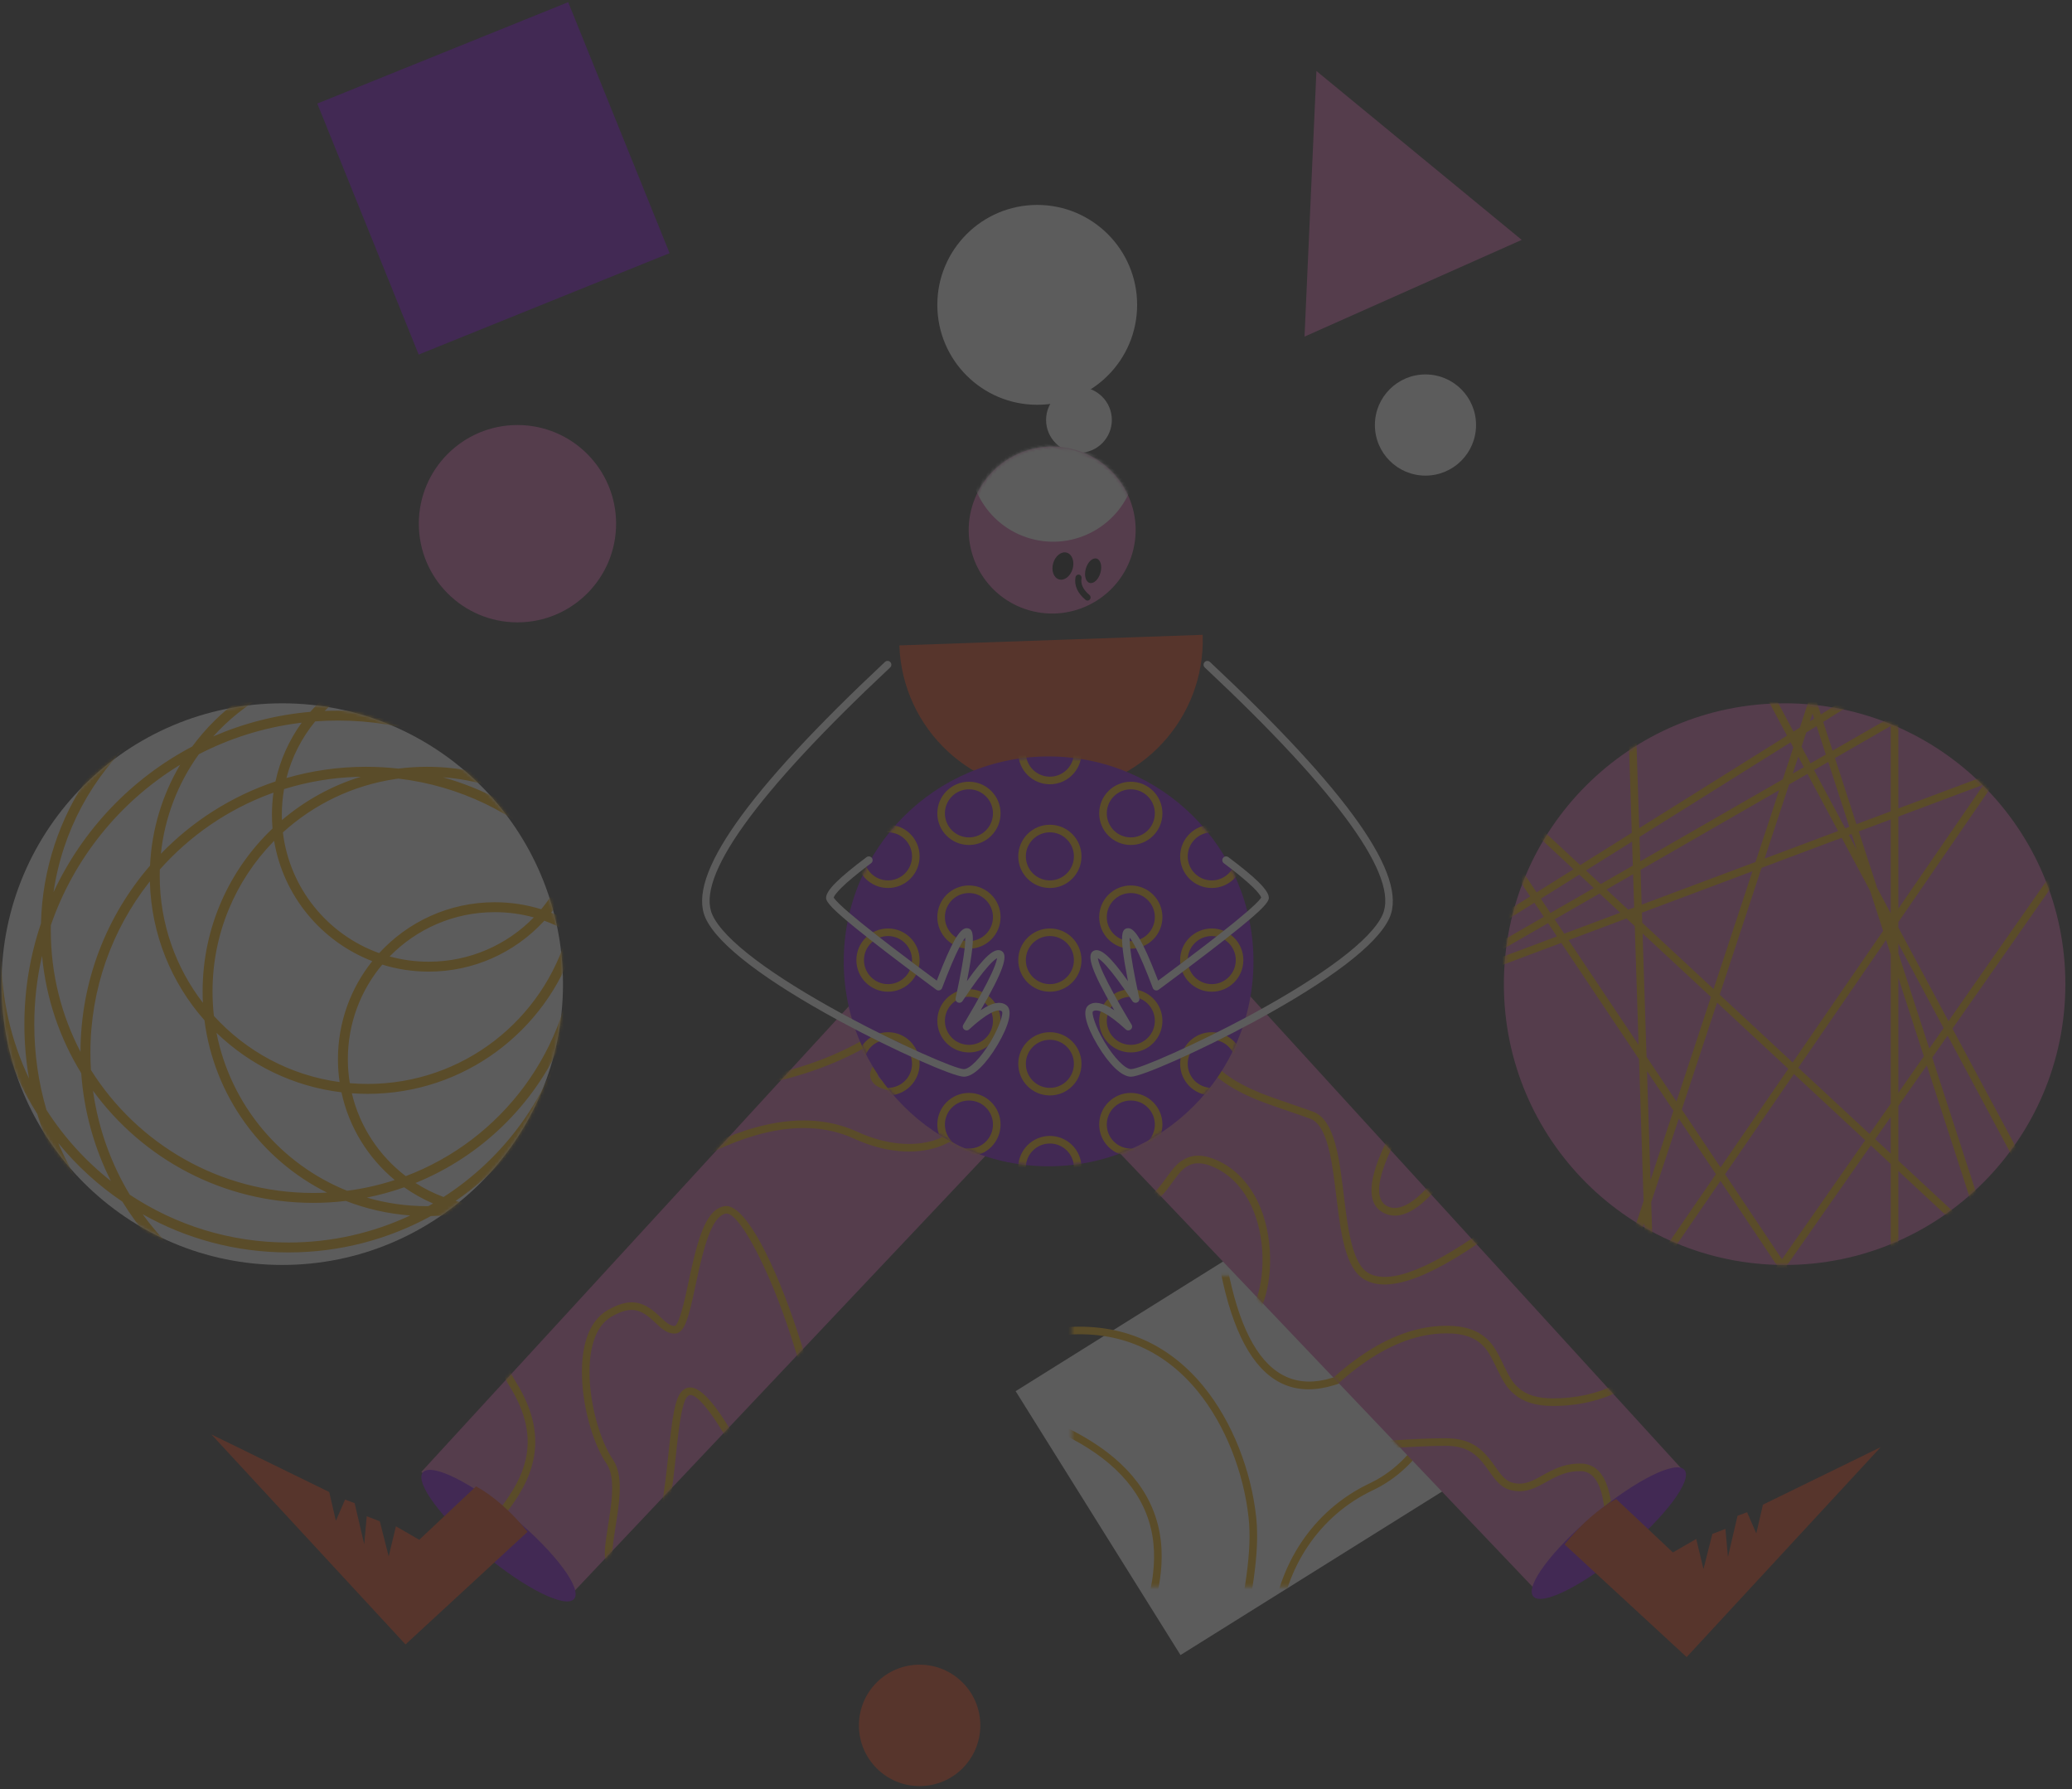 <?xml version="1.0" encoding="UTF-8"?>
<svg width="658px" height="568px" viewBox="0 0 658 568" version="1.1" xmlns="http://www.w3.org/2000/svg" xmlns:xlink="http://www.w3.org/1999/xlink">
    <rect x="0" y="0" width="658" height="568" fill="#333333" stroke="none"/>
    <title>illustration-9 hover</title>
    <defs>
        <polygon id="path-1" points="18.592 21.88 128.632 21.88 128.632 120.675 18.592 120.675"></polygon>
        <circle id="path-3" cx="26.506" cy="26.506" r="26.506"></circle>
        <path d="M0,189.794 L155.361,20.577 C168.615,7.114 183.338,0.382 199.531,0.382 C215.724,0.382 232.211,7.985 248.991,23.189 L401.606,190.309 L354.476,227.933 L200.803,66.522 L47.012,229.298 L0,189.794 Z" id="path-5"></path>
        <circle id="path-7" cx="89.157" cy="89.157" r="89.157"></circle>
        <circle id="path-9" cx="89.157" cy="89.157" r="89.157"></circle>
        <circle id="path-11" cx="65.06" cy="65.06" r="65.06"></circle>
    </defs>
    <g id="Desktop" stroke="none" stroke-width="1" fill="none" fill-rule="evenodd" opacity="0.2">
        <g id="Artboard" transform="translate(-1272, -1212)">
            <g id="illustration-9-hover" transform="translate(1272, 1212)">
                <g id="Path-15" transform="translate(321.759, 383.133)">
                    <mask id="mask-2" fill="white">
                        <use xlink:href="#path-1"></use>
                    </mask>
                    <use id="Mask" fill="#FFFFFF" transform="translate(73.612, 71.278) rotate(-32) translate(-73.612, -71.278) " xlink:href="#path-1"></use>
                    <path d="M64.705,-9.639 C67.631,39.955 79.899,60.899 101.246,54.326 C107.99,52.25 111.588,49.226 112.811,45.243 C113.795,42.041 113.322,38.269 111.578,33.071 L111.272,32.182 C110.946,31.251 110.59,30.293 110.092,28.994 L109.244,26.783 C106.691,20.083 106.03,17.637 106.21,14.504 C106.481,9.781 109.653,6.767 116.211,5.482 C129.962,2.787 139.835,18.017 140.503,39.118 C141.196,61.012 131.948,81.299 114.771,89.731 L114.248,89.983 C97.14,98.066 86.435,114.515 84.501,133.241 C82.668,150.979 89.165,167.399 101.659,175.178 L102.039,175.411 C108.956,179.58 110.711,185.033 107.589,190.681 C104.991,195.381 99.071,199.96 91.645,203.338 C84.388,206.639 76.557,208.387 70.537,207.906 C63.46,207.341 59.172,203.748 59.172,197.318 L59.177,196.459 C59.274,187.776 60.875,179.076 66.059,156.473 L68.22,147.089 L68.551,145.64 C73.88,122.172 75.862,108.959 74.759,98.736 C73.227,84.535 67.47,69.396 58.501,58.476 C47.492,45.072 32.457,38.573 13.619,40.97 C-12.372,44.278 -25.918,49.756 -27.207,56.856 L-27.229,56.99 L-26.751,57.073 C23.947,66.019 48.736,84.837 47.076,113.609 L47.017,114.493 C46.283,124.164 43.516,131.17 38.883,136.045 C35.178,139.943 30.523,142.331 24.388,143.973 L22.785,144.384 C21.663,144.66 20.735,144.855 18.534,145.276 L14.777,145.989 C9.772,146.957 7.32,147.698 5.391,148.995 C3.003,150.601 2.023,152.963 2.474,156.82 C3.631,166.72 10.608,169.036 24.173,166.709 L24.586,166.637 C26.252,166.343 27.929,166.002 30.117,165.523 L35.249,164.397 C42.012,162.94 43.695,162.778 46.034,163.209 C56.425,165.126 56.151,183.453 47.039,195.308 L46.76,195.665 L44.871,194.168 C53.322,183.506 53.661,167.067 45.597,165.579 L45.23,165.518 C43.367,165.243 41.414,165.522 34.793,166.962 L30.192,167.973 C28.185,168.409 26.594,168.729 25.005,169.01 C18.27,170.2 13.177,170.324 9.095,169.025 C3.945,167.385 0.828,163.494 0.08,157.1 C-0.472,152.38 0.879,149.126 4.046,146.996 L4.375,146.781 C6.535,145.416 9.101,144.646 13.926,143.7 L19.545,142.625 C21.199,142.298 21.916,142.124 23.286,141.771 C29.27,140.229 33.688,138.013 37.137,134.385 C41.36,129.941 43.92,123.459 44.614,114.31 C46.717,86.604 22.968,68.287 -27.189,59.443 L-28.717,59.178 L-29.719,59.007 L-29.719,57.99 C-29.719,48.477 -15.301,42.221 13.315,38.58 C33.003,36.074 48.844,42.921 60.363,56.947 C69.65,68.254 75.575,83.835 77.155,98.477 L77.221,99.129 C78.214,109.613 76.184,122.906 70.903,146.16 L67.919,159.147 C63.011,180.661 61.582,188.866 61.582,197.318 C61.582,202.339 64.793,205.03 70.729,205.504 C76.297,205.949 83.735,204.289 90.647,201.145 C97.645,197.961 103.176,193.683 105.48,189.515 C107.91,185.12 106.685,181.127 101.066,177.64 L100.795,177.475 C87.18,169.268 80.163,151.775 82.104,132.993 C84.101,113.657 95.09,96.608 112.683,88.06 L113.218,87.804 C129.747,79.995 138.767,60.437 138.095,39.195 C137.467,19.363 128.499,5.529 116.675,7.846 C111.118,8.935 108.817,11.121 108.615,14.642 L108.602,14.937 C108.514,17.434 109.161,19.771 111.38,25.622 L112.585,28.769 C113.008,29.881 113.327,30.75 113.63,31.625 L113.713,31.864 C115.725,37.723 116.312,42.054 115.114,45.951 C113.63,50.782 109.402,54.336 101.955,56.629 C78.672,63.798 65.569,41.897 62.392,-7.977 L62.299,-9.497 L64.705,-9.639 Z" fill="#F7AD01" fill-rule="nonzero" mask="url(#mask-2)"></path>
                </g>
                <circle id="Oval" fill="#DD63B1" cx="164.329" cy="166.265" r="31.325"></circle>
                <circle id="Oval-Copy" fill="#E73D11" cx="292.04" cy="547.791" r="19.277"></circle>
                <circle id="Oval" fill="#FFFFFF" cx="452.683" cy="134.94" r="16.064"></circle>
                <polygon id="Rectangle" fill="#7C00D9" transform="translate(156.699, 56.627) rotate(68) translate(-156.699, -56.627) " points="113.727 13.655 199.671 13.655 199.671 99.598 113.727 99.598"></polygon>
                <polygon id="Triangle" fill="#DD63B1" transform="translate(433.406, 57.028) rotate(-24) translate(-433.406, -57.028) " points="433.406 19.277 471.157 94.779 395.655 94.779"></polygon>
                <g id="Group-3" transform="translate(0.474, 65.06)">
                    <g id="Group-2" transform="translate(297.189, 0)">
                        <circle id="Oval" fill="#FFFFFF" cx="44.98" cy="68.273" r="10.442"></circle>
                        <g id="Group" transform="translate(36.473, 103.224) scale(-1, 1) rotate(-16) translate(-36.473, -103.224) translate(9.967, 76.718)">
                            <g id="Oval-Copy-4">
                                <mask id="mask-4" fill="white">
                                    <use xlink:href="#path-3"></use>
                                </mask>
                                <use id="Mask" fill="#DD63B1" xlink:href="#path-3"></use>
                                <circle fill="#FFFFFF" mask="url(#mask-4)" cx="32.507" cy="4.501" r="26.506"></circle>
                            </g>
                            <ellipse id="Oval" fill="#131313" cx="20.08" cy="36.546" rx="3.213" ry="4.418"></ellipse>
                            <ellipse id="Oval-Copy" fill="#131313" cx="10.442" cy="35.341" rx="2.41" ry="4.016"></ellipse>
                            <path d="M14.39,37.756 C14.924,37.813 15.311,38.302 15.256,38.848 C14.985,41.506 13.25,43.535 10.195,44.897 C9.703,45.116 9.131,44.886 8.916,44.383 C8.702,43.879 8.927,43.293 9.419,43.074 C11.88,41.976 13.133,40.512 13.323,38.642 C13.375,38.135 13.79,37.757 14.277,37.751 L14.39,37.756 Z" id="Path-2" fill="#131313" fill-rule="nonzero"></path>
                        </g>
                        <circle id="Oval-Copy-2" fill="#FFFFFF" cx="31.727" cy="31.727" r="31.727"></circle>
                    </g>
                    <path d="M334.137,186.345 C360.753,186.345 382.329,164.769 382.329,138.153 L285.944,138.153 C285.944,164.769 307.52,186.345 334.137,186.345 Z" id="Oval" fill="#E73D11" transform="translate(334.137, 162.249) rotate(-2) translate(-334.137, -162.249) "></path>
                    <g id="Group-4" transform="translate(66.667, 212.048)">
                        <g id="Path-4" transform="translate(66.667, 0.421)">
                            <mask id="mask-6" fill="white">
                                <use xlink:href="#path-5"></use>
                            </mask>
                            <use id="Mask" fill="#DD63B1" xlink:href="#path-5"></use>
                            <path d="M149.942,-4.926 C166.934,-7.608 177.659,-2.545 181.659,10.248 C183.489,16.102 180.852,22.951 174.576,31.07 C171.73,34.752 168.254,38.566 163.723,43.107 L162.537,44.281 C160.053,46.71 152.163,54.376 150.021,56.612 L149.919,56.719 C146.297,60.536 144.67,63.015 144.942,63.992 C145.478,65.919 148.53,66.588 156.92,66.947 L158.578,67.016 C163.515,67.228 166.285,67.511 168.753,68.226 C172.184,69.218 174.241,71.022 174.557,73.895 C175.162,79.388 170.916,84.369 163.936,86.684 C156.627,89.108 147.333,88.399 137.965,84.225 L137.48,84.005 C124.553,78.081 108.648,79.899 89.639,89.596 C34.883,113.704 15.339,137.569 30.051,161.278 C35.659,170.316 37.253,178.487 35.498,186.295 C34.204,192.049 31.485,196.907 26.462,203.518 L25.213,205.138 C24.345,206.251 22.985,207.986 22.795,208.23 L22.06,209.181 C21.29,210.184 20.668,211.021 20.096,211.83 C18.264,214.419 17.08,216.544 16.428,218.541 C15.108,222.587 16.001,226.177 19.734,230.071 C27.891,238.58 50.516,236.697 76.782,226.732 C90.306,221.601 102.628,215.107 111.421,208.736 L111.729,208.511 L111.461,207.927 C104.897,193.65 99.374,182.926 94.901,175.767 L94.678,175.412 C89.967,167.94 86.54,164.752 85.004,165.454 C83.412,166.181 82.372,170.591 81.229,180.859 L80.531,187.38 L80.366,188.879 C80.242,189.999 80.123,191.021 80.004,192.003 L79.901,192.837 C77.735,210.142 74.354,219.513 67.056,221.893 C62.173,223.486 59.274,222.168 58.51,218.259 L58.46,217.992 C58.044,215.64 58.253,213.402 59.278,206.865 L59.657,204.454 C59.822,203.394 59.944,202.563 60.058,201.717 C61.001,194.733 60.771,190.228 58.892,187.293 L58.774,187.115 C54.873,181.359 51.761,171.119 51.116,161.65 C50.363,150.576 52.925,141.99 59.173,138.415 C66.114,134.445 70.344,135.449 75.31,140.062 L76.424,141.108 C76.839,141.495 77.156,141.781 77.458,142.036 C78.628,143.021 79.506,143.456 80.386,143.456 C81.177,143.456 82.386,140.478 83.788,134.328 L84.06,133.103 C84.503,131.071 85.391,126.919 85.713,125.47 L85.946,124.438 C88.708,112.377 91.368,106.437 96.128,105.426 C101.859,104.21 110.52,119.523 118.19,141.57 C125.904,163.745 129.747,184.95 126.961,194.816 C125.755,199.086 121.497,203.986 115.15,208.943 L114.726,209.271 L115.497,210.97 L132.097,203.305 C208.558,167.972 250.854,148.096 258.848,143.743 L259.096,143.607 C264.394,140.672 267.747,130.537 267.039,119.528 C266.258,107.375 260.919,97.284 251.933,93.152 C248.32,91.491 245.697,91.411 243.534,92.571 C241.999,93.395 240.926,94.517 238.977,97.176 L237.932,98.62 C234.455,103.382 232.362,105.103 228.462,105.248 C223.376,105.438 216.693,101.673 207.227,92.943 C191.467,78.408 191.81,55.593 204.537,32.266 C215.59,12.004 233.779,-3.777 245.66,-2.894 C252.787,-2.363 264.277,5.055 278.211,17.223 L279.167,18.062 L279.463,18.158 C281.265,18.754 283.082,19.63 284.911,20.785 L285.234,20.992 C291.075,24.784 297.038,31.437 303.144,40.956 L303.798,41.986 L304.05,42.251 C311.588,50.179 318.73,58.225 324.345,65.083 L325.425,66.411 C332.305,74.916 335.507,79.809 334.608,81.563 C332.23,86.205 328.157,92.808 323.949,98.024 L323.452,98.633 C317.007,106.442 311.057,110.114 305.89,107.696 C298.142,104.07 301.307,91.723 314.489,70.636 L315.39,69.206 L315.324,69.06 C310.889,59.305 306.542,50.991 302.288,44.119 L301.884,43.471 L301.599,43.171 C300.659,42.186 299.713,41.204 298.764,40.227 L298.051,39.495 C291.166,32.437 284.552,26.08 278.405,20.619 L277.953,20.219 L277.933,20.213 C270.614,18.162 263.627,21.376 256.769,29.981 L256.505,30.315 C247.975,41.194 245.997,49.705 249.282,56.409 C251.873,61.696 257.585,65.795 266.171,69.358 L266.651,69.555 C270.36,71.067 281.671,74.796 283.399,75.5 L283.472,75.53 C286.583,76.858 288.656,80.122 290.128,85.257 L290.229,85.618 C291.169,89.017 291.723,92.253 292.541,98.714 L293.35,105.248 C294.068,110.892 294.589,114.029 295.373,117.093 L295.487,117.53 C296.731,122.228 298.385,125.218 300.595,126.554 C307.346,130.638 321.048,125.269 341.41,110.119 L342.665,109.18 L343.358,108.657 L399.616,147.396 L398.861,148.4 C388.631,162.009 375.434,168.848 359.368,168.848 C353.793,168.848 349.808,167.529 346.873,164.946 C344.789,163.112 343.641,161.315 341.737,157.376 L341.044,155.929 C339.15,152.01 338.043,150.327 336.057,148.74 C333.291,146.53 329.345,145.519 323.472,145.864 C307.41,146.807 290.488,158.854 272.77,182.112 L272.192,182.874 L278.647,182.252 C300.378,180.196 315.673,179.144 324.551,179.099 L325.146,179.097 C332.189,179.097 336.11,181.456 339.861,186.5 L340.32,187.131 C340.789,187.788 341.552,188.874 341.62,188.969 C343.588,191.722 344.902,192.889 346.888,193.31 C349.133,193.785 351.034,193.425 353.508,192.229 L353.821,192.075 C354.127,191.922 354.443,191.756 354.807,191.56 L356.786,190.468 C361.014,188.144 363.972,187.129 368.073,187.129 C375.628,187.129 378.899,195.5 378.351,211.628 L378.312,212.625 L375.905,212.522 L375.941,211.6 C376.458,196.688 373.681,189.539 368.073,189.539 C364.584,189.539 362.032,190.373 358.347,192.362 L356.428,193.421 C355.835,193.747 355.361,193.998 354.901,194.229 C351.826,195.771 349.339,196.292 346.389,195.667 C343.738,195.106 342.053,193.664 339.866,190.656 L338.115,188.192 C334.782,183.62 331.578,181.583 325.493,181.509 L325.146,181.507 C315.897,181.507 299.006,182.694 274.502,185.07 L269.717,185.539 L267.024,185.806 L268.627,183.627 C287.528,157.921 305.739,144.491 323.331,143.458 C329.758,143.081 334.287,144.241 337.562,146.858 C339.975,148.787 341.228,150.738 343.376,155.22 L343.889,156.292 C345.664,159.966 346.689,161.574 348.465,163.137 C350.931,165.307 354.348,166.438 359.368,166.438 C374.164,166.438 386.335,160.381 395.969,148.205 L396.169,147.949 L343.42,111.625 L342.813,112.079 C321.898,127.638 307.585,133.305 299.593,128.76 L299.348,128.616 C296.548,126.923 294.647,123.571 293.266,118.547 L293.158,118.147 C292.155,114.358 291.585,110.708 290.638,102.967 L290.155,99.051 C289.349,92.69 288.808,89.52 287.907,86.26 C286.606,81.556 284.865,78.745 282.526,77.746 L282.375,77.685 C280.496,76.948 269.498,73.318 265.741,71.787 C256.388,67.974 250.083,63.518 247.118,57.469 C243.366,49.813 245.562,40.367 254.608,28.828 C260.783,20.952 267.315,17.052 274.085,17.202 L274.499,17.216 L274.181,16.945 C261.95,6.546 251.907,0.168 245.775,-0.464 L245.481,-0.491 C234.803,-1.285 217.3,13.901 206.652,33.42 C194.396,55.886 194.07,77.531 208.861,91.172 L209.607,91.855 C218.24,99.696 224.218,102.995 228.372,102.84 C231.219,102.734 232.87,101.428 235.795,97.459 L237.059,95.716 C239.212,92.78 240.45,91.491 242.395,90.448 C245.276,88.902 248.683,89.005 252.94,90.963 C262.843,95.517 268.611,106.417 269.444,119.373 C270.205,131.212 266.561,142.227 260.264,145.715 C253.107,149.679 213.327,168.4 140.795,201.939 L114.3,214.177 L113.461,212.316 L112.75,210.747 L112.736,210.758 C103.891,217.172 91.75,223.564 78.394,228.696 L77.637,228.985 C50.497,239.281 27.093,241.23 17.995,231.738 C13.659,227.215 12.535,222.702 14.138,217.794 C14.878,215.526 16.169,213.207 18.129,210.438 L18.49,209.933 C19.043,209.167 19.65,208.36 20.384,207.408 L23.856,202.958 L24.529,202.079 C29.366,195.714 31.945,191.109 33.147,185.766 C34.759,178.598 33.29,171.067 28.003,162.548 C12.207,137.092 32.747,112.011 88.606,87.42 C107.957,77.546 124.467,75.582 138.073,81.629 L138.484,81.815 C147.481,85.938 156.344,86.663 163.177,84.397 C169.181,82.406 172.626,78.365 172.162,74.158 C171.812,70.978 168.102,69.863 158.863,69.441 L155.738,69.308 C151.949,69.136 150.112,68.969 148.204,68.568 C145.128,67.922 143.203,66.732 142.62,64.637 C142.017,62.467 143.773,59.73 147.919,55.327 L148.389,54.833 C151.03,52.096 160.602,42.817 161.514,41.908 L162.015,41.408 C166.481,36.932 169.896,33.184 172.669,29.597 C178.508,22.043 180.889,15.86 179.359,10.967 C175.898,-0.101 166.974,-4.689 152.182,-2.811 L151.552,-2.728 L151.676,-2.074 C157.386,28.311 154.166,47.262 141.695,54.628 L141.306,54.852 C128.939,61.813 114.737,66.263 98.707,68.206 L97.815,68.311 L97.54,65.917 C113.626,64.068 127.818,59.679 140.124,52.752 C151.854,46.15 154.969,27.76 149.127,-2.58 L148.706,-4.73 L149.942,-4.926 Z M115.914,142.361 C108.843,122.035 100.337,106.997 96.629,107.784 C93.229,108.505 90.74,114.193 88.198,125.402 L87.985,126.357 C87.572,128.237 86.629,132.651 86.282,134.221 L86.05,135.249 C84.305,142.85 83.014,145.866 80.386,145.866 C78.821,145.866 77.47,145.195 75.906,143.879 L75.611,143.626 C75.511,143.538 75.409,143.447 75.301,143.35 L74.421,142.532 C74.15,142.277 73.808,141.955 73.67,141.827 L73.261,141.454 C69.203,137.825 66.089,137.235 60.37,140.507 C55.13,143.504 52.823,151.235 53.52,161.486 C54.126,170.391 57.018,180.031 60.571,185.465 L60.769,185.763 C63.152,189.279 63.473,194.158 62.504,201.599 L62.382,202.51 C62.261,203.374 62.127,204.264 61.944,205.427 L61.504,208.235 C60.638,213.866 60.494,215.849 60.874,217.796 C61.336,220.157 62.702,220.778 66.309,219.602 C72.164,217.693 75.336,209.198 77.381,193.546 L77.51,192.537 C77.647,191.446 77.779,190.323 77.919,189.081 L78.788,181.007 C80.109,168.924 81.14,164.57 84.002,163.262 C89.507,160.747 98.603,174.399 112.765,204.996 L113.7,207.025 L113.729,207.003 C119.496,202.51 123.381,198.147 124.557,194.445 L124.642,194.161 C127.248,184.931 123.47,164.081 115.914,142.361 Z M332.444,80.497 C332.356,80.618 332.285,80.338 332.076,79.895 C331.757,79.215 331.226,78.307 330.5,77.2 L330.328,76.941 C328.684,74.469 326.169,71.143 322.997,67.243 L321.952,65.966 C318.585,61.879 314.693,57.386 310.511,52.761 L309.288,51.413 L309.442,51.697 C312.105,56.622 314.795,62.075 317.514,68.056 L318.123,69.401 L317.772,69.95 C304.386,90.929 301.093,102.79 306.912,105.514 C310.784,107.326 316.096,103.92 322.073,96.511 C326.036,91.599 329.905,85.374 332.242,80.893 L332.463,80.466 L332.444,80.497 Z M288.136,26.294 C288.726,26.856 289.319,27.424 289.916,27.999 L291.202,29.245 L290.895,28.923 C289.87,27.856 288.851,26.881 287.838,25.997 L287.665,25.847 L288.136,26.294 Z" fill="#F7AD01" fill-rule="nonzero" mask="url(#mask-6)"></path>
                        </g>
                        <path d="M115.178,230.519 C117.843,227.355 109.251,215.801 95.989,204.713 C82.727,193.625 69.816,187.201 67.151,190.365 C64.487,193.529 73.078,205.083 86.34,216.171 C99.602,227.259 112.514,233.683 115.178,230.519 Z" id="Oval" fill="#7C00D9"></path>
                        <path d="M419.762,229.715 C417.097,226.551 425.688,214.998 438.951,203.91 C452.213,192.822 465.124,186.398 467.788,189.562 C470.453,192.726 461.862,204.279 448.6,215.367 C435.337,226.456 422.426,232.879 419.762,229.715 Z" id="Oval-Copy-2" fill="#7C00D9"></path>
                        <path d="M429.719,213.231 L468.486,248.996 L530.12,182.329 L492.714,200.601 L490.594,209.74 L487.68,203.008 L484.64,204.14 L481.601,217.186 L480.797,208.297 L476.65,209.899 L473.826,221.031 L471.526,211.495 L464.118,215.767 L446.088,198.81 C443.404,200.257 440.634,202.239 437.777,204.756 C434.92,207.273 432.234,210.098 429.719,213.231 Z" id="Path-21-Copy" fill="#E73D11"></path>
                        <path d="M100.402,209.215 L61.634,244.98 L0,178.313 L37.407,196.584 L39.526,205.724 L42.44,198.992 L45.48,200.124 L48.52,213.17 L49.324,204.281 L53.471,205.883 L56.295,217.015 L58.594,207.479 L66.002,211.751 L84.033,194.794 C86.716,196.241 89.486,198.222 92.343,200.739 C95.2,203.256 97.886,206.082 100.402,209.215 Z" id="Path-21-Copy-2" fill="#E73D11"></path>
                    </g>
                    <g id="Combined-Shape" transform="translate(0, 158.233)">
                        <mask id="mask-8" fill="white">
                            <use xlink:href="#path-7"></use>
                        </mask>
                        <use id="Mask" fill="#FFFFFF" xlink:href="#path-7"></use>
                        <path d="M135.673,-14.458 C163.17,-14.458 185.462,7.848 185.462,35.363 C185.462,37.014 185.382,38.646 185.225,40.256 L185.204,40.469 C185.474,40.813 185.742,41.159 186.008,41.507 C198.636,54.376 206.426,72.016 206.426,91.477 C206.426,93.097 206.372,94.705 206.265,96.298 C206.372,98.173 206.426,100.063 206.426,101.965 C206.426,103.491 206.391,105.01 206.324,106.519 C206.391,107.964 206.426,109.418 206.426,110.88 L206.417,112.055 C206.423,112.362 206.426,112.67 206.426,112.978 C206.426,115.013 206.304,117.019 206.067,118.989 C201.969,165.297 163.101,201.606 115.757,201.606 C114.292,201.606 112.835,201.572 111.386,201.503 C109.883,201.572 108.369,201.606 106.847,201.606 C61.723,201.606 23.609,171.573 11.38,130.393 C2.138,115.8 -3.213,98.495 -3.213,79.939 C-3.213,27.805 39.023,-14.458 91.124,-14.458 C92.467,-14.458 93.802,-14.43 95.131,-14.374 C96.408,-14.429 97.694,-14.458 98.986,-14.458 C102.069,-14.458 105.114,-14.296 108.114,-13.981 C110.792,-14.296 113.518,-14.458 116.281,-14.458 C119.849,-14.458 123.353,-14.188 126.776,-13.666 C129.661,-14.186 132.635,-14.458 135.673,-14.458 Z M191.114,148.919 L190.745,149.272 C181.835,157.66 169.835,162.799 156.637,162.799 C153.292,162.799 150.025,162.469 146.866,161.84 C143.443,162.406 139.938,162.729 136.368,162.789 C122.938,170.151 107.519,174.336 91.124,174.336 C74.302,174.336 58.508,169.93 44.832,162.209 C59.938,183.072 84.013,197.009 111.396,198.353 C145.702,196.76 175.326,177.229 191.114,148.919 Z M18.029,139.619 L18.588,140.905 C30.403,167.679 54.029,188.065 82.858,195.45 C64.287,188.211 48.689,175.024 38.4,158.228 C30.733,153.048 23.868,146.77 18.029,139.619 Z M193.806,150.555 L193.088,151.812 C184.108,167.335 171.063,180.209 155.409,188.975 C171.917,180.568 185.403,167.073 193.806,150.555 Z M29.066,123 L29.163,123.696 C30.874,135.372 34.888,146.3 40.728,156.002 C55.166,165.598 72.493,171.19 91.124,171.19 C104.95,171.19 118.058,168.111 129.799,162.601 C122.637,162.069 115.771,160.479 109.356,157.986 C105.956,158.394 102.495,158.603 98.986,158.603 C70.252,158.603 44.791,144.58 29.066,123 Z M202.376,115.242 L202.053,116.131 C194.412,136.884 177.403,153.102 156.158,159.65 C156.316,159.651 156.476,159.652 156.637,159.652 C173.8,159.652 188.799,150.376 196.898,136.56 C199.498,129.789 201.357,122.649 202.376,115.242 Z M127.88,153.654 L127.603,153.753 C123.851,155.069 119.981,156.134 116.013,156.926 C122.083,158.701 128.505,159.652 135.149,159.652 L135.549,159.649 C136.05,159.368 136.549,159.083 137.044,158.794 C133.796,157.401 130.728,155.673 127.88,153.654 Z M185.388,76.222 L185.411,76.823 C185.445,77.858 185.462,78.896 185.462,79.939 C185.462,112.372 169.116,140.985 144.217,157.979 C145.106,158.225 146.006,158.444 146.917,158.637 C175.115,153.726 197.359,131.467 202.268,103.253 C199.958,92.352 193.847,82.857 185.388,76.222 Z M178.508,106.12 L178.132,106.992 C169.08,127.505 152.297,143.836 131.478,152.288 C134.26,154.074 137.244,155.573 140.388,156.742 C158.491,145.091 172.207,127.207 178.508,106.12 Z M47.122,56.53 L46.745,57.009 C35.145,71.866 28.233,90.566 28.233,110.88 C28.233,112.741 28.291,114.588 28.405,116.419 C43.152,139.872 69.25,155.457 98.986,155.457 C100.46,155.457 101.926,155.418 103.381,155.343 C82.554,144.948 67.525,124.654 64.452,100.62 C54.017,88.818 47.545,73.426 47.122,56.53 Z M68.28,104.616 L68.293,104.683 C72.775,127.527 88.658,146.281 109.769,154.765 C114.972,154.092 120.025,152.939 124.881,151.352 C116.438,144.348 110.345,134.609 107.958,123.494 C92.629,121.656 78.84,114.801 68.28,104.616 Z M12.883,80.167 L12.862,80.266 C11.26,87.241 10.414,94.504 10.414,101.965 C10.414,111.384 11.762,120.487 14.277,129.092 C19.799,137.715 26.729,145.348 34.744,151.665 C29.493,141.242 26.192,129.667 25.32,117.42 C18.531,106.399 14.142,93.737 12.883,80.167 Z M182.223,75.764 L181.935,76.647 C172.783,104.156 146.847,123.991 116.281,123.991 C114.591,123.991 112.915,123.93 111.255,123.811 C113.783,134.456 119.956,143.69 128.382,150.118 C158.758,138.658 180.681,109.952 182.23,75.932 C182.228,75.875 182.226,75.819 182.223,75.764 Z M172.374,69.027 L171.944,69.493 C162.863,79.152 149.972,85.183 135.673,85.183 C130.536,85.183 125.581,84.405 120.919,82.96 C114.1,91.073 109.992,101.546 109.992,112.978 C109.992,115.575 110.204,118.122 110.611,120.603 C112.48,120.763 114.371,120.845 116.281,120.845 C146.606,120.845 172.156,100.391 179.907,72.519 C177.521,71.141 175.002,69.97 172.374,69.027 Z M86.573,43.673 L86.238,44.015 C74.34,56.289 67.016,73.027 67.016,91.477 C67.016,94.107 67.165,96.703 67.455,99.256 C77.646,110.449 91.63,118.124 107.373,120.248 C107.027,117.874 106.847,115.447 106.847,112.978 C106.847,101.204 110.929,90.385 117.753,81.858 C101.6,75.622 89.514,61.2 86.573,43.673 Z M64.962,-7.503 L63.664,-7.102 C26.719,4.558 -0.068,39.118 -0.068,79.939 C-0.068,93.961 3.092,107.244 8.74,119.114 C7.773,113.543 7.269,107.813 7.269,101.965 C7.269,90.748 9.122,79.963 12.537,69.901 C13.393,35.131 34.745,5.45 64.962,-7.503 Z M56.734,19.509 L56.05,19.928 C37.378,31.528 22.959,49.334 15.669,70.465 C15.66,71.001 15.655,71.536 15.655,72.073 C15.655,85.991 19.063,99.113 25.089,110.648 L25.088,110.88 C25.088,88.189 33.414,67.443 47.174,51.534 C47.71,39.875 51.128,28.967 56.734,19.509 Z M86.371,28.361 L85.503,28.674 C71.832,33.714 59.765,42.07 50.276,52.768 C50.255,53.432 50.245,54.098 50.245,54.767 C50.245,69.946 55.36,83.931 63.96,95.088 C63.902,93.891 63.871,92.687 63.871,91.477 C63.871,71.115 72.399,52.746 86.074,39.751 C85.948,38.307 85.884,36.842 85.884,35.363 C85.884,32.986 86.05,30.649 86.371,28.361 Z M185.395,57.82 L185.379,58.187 C185.301,59.787 185.169,61.373 184.984,62.942 C185.301,65.942 185.462,68.989 185.462,72.073 L185.46,72.35 C191.827,76.881 197.083,82.872 200.74,89.836 C197.831,78.043 192.536,67.19 185.395,57.82 Z M156.637,66.304 C143.558,66.304 131.737,71.69 123.268,80.366 C127.218,81.456 131.378,82.037 135.673,82.037 C148.751,82.037 160.573,76.651 169.043,67.974 C165.092,66.885 160.932,66.304 156.637,66.304 Z M126.062,23.902 L125.179,24.026 C111.497,26.033 99.137,32.11 89.364,40.988 C91.497,58.76 103.611,73.46 119.934,79.313 C129.036,69.383 142.11,63.157 156.637,63.157 C161.773,63.157 166.728,63.936 171.39,65.381 C174.299,61.921 176.714,58.031 178.528,53.82 C177.923,51.796 177.252,49.802 176.515,47.84 C163.098,34.891 145.56,26.19 126.062,23.902 Z M184.799,45.146 L184.879,45.742 C185.182,48.068 185.369,50.431 185.435,52.823 C191.648,60.283 196.689,68.756 200.272,77.959 C197.203,65.962 191.887,54.866 184.799,45.146 Z M179.784,58.491 L179.544,58.941 C178.108,61.61 176.436,64.134 174.556,66.483 C176.678,67.301 178.73,68.262 180.701,69.353 C180.928,68.355 181.13,67.348 181.309,66.332 C180.914,63.679 180.403,61.064 179.784,58.491 Z M95.13,-11.225 L94.868,-11.211 C54.823,-9.261 22.201,20.973 16.528,59.953 C25.75,40.133 41.296,23.855 60.571,13.714 C69.136,2.098 81.243,-6.745 95.297,-11.216 C95.242,-11.22 95.186,-11.222 95.13,-11.225 Z M95.335,6.152 L94.276,6.283 C83.019,7.749 72.371,11.159 62.681,16.163 C56.137,25.243 51.842,36.053 50.61,47.777 C60.615,37.439 73.054,29.475 87.003,24.811 C88.478,17.962 91.362,11.636 95.335,6.152 Z M179.065,39.351 L179.182,39.638 C179.936,41.504 180.627,43.401 181.252,45.328 C181.332,44.96 181.408,44.588 181.48,44.214 C181.303,43.109 181.098,42.014 180.867,40.929 C180.276,40.393 179.675,39.867 179.065,39.351 Z M140.188,23.485 L140.32,23.523 C152.703,27.002 164.013,33.046 173.641,41.046 C172.211,38.01 170.617,35.065 168.872,32.224 C160.301,27.33 150.568,24.244 140.188,23.485 Z M114.099,23.316 L112.868,23.348 C104.835,23.608 97.076,24.952 89.732,27.238 C89.269,29.878 89.028,32.592 89.028,35.363 C89.028,35.935 89.038,36.505 89.059,37.072 C96.304,30.918 104.794,26.189 114.099,23.316 Z M137.026,-11.292 L137.113,-11.264 C158.595,-4.485 175.549,12.5 182.297,34.007 C181.594,9.307 161.711,-10.588 137.026,-11.292 Z M126.827,-10.473 L126.637,-10.436 C126.327,-10.375 126.019,-10.311 125.711,-10.244 C145.769,-3.73 162.612,9.92 173.249,27.713 C175.103,29.371 176.892,31.099 178.615,32.891 C170.715,10.356 150.955,-6.598 126.827,-10.473 Z M106.847,5.47 C104.418,5.47 102.01,5.56 99.626,5.737 C95.369,10.92 92.206,17.033 90.489,23.726 C98.51,21.4 106.988,20.154 115.757,20.154 C119.235,20.154 122.666,20.35 126.042,20.732 C129.023,20.351 132.063,20.154 135.149,20.154 C145.919,20.154 156.131,22.545 165.285,26.824 C164.394,25.581 163.472,24.36 162.521,23.164 C146.793,12.02 127.585,5.47 106.847,5.47 Z M148.27,4.828 L149.153,5.508 C154.912,10.009 160.134,15.166 164.709,20.864 C164.745,20.888 164.78,20.913 164.816,20.938 C160.073,14.836 154.501,9.409 148.27,4.828 Z M117.228,-7.518 L116.85,-7.355 C111.511,-4.996 106.699,-1.665 102.635,2.414 C104.032,2.353 105.436,2.324 106.847,2.324 C124.232,2.324 140.577,6.782 154.801,14.617 C144.384,4.449 131.543,-3.246 117.228,-7.518 Z M104.726,-10.303 L104.527,-10.268 C89.834,-7.626 76.829,-0.122 67.234,10.52 C76.824,6.355 87.196,3.656 98.069,2.706 C102.125,-1.964 107.036,-5.873 112.558,-8.775 C109.989,-9.396 107.376,-9.907 104.726,-10.303 Z" fill="#F7AD01" fill-rule="nonzero" mask="url(#mask-8)"></path>
                    </g>
                    <g id="Combined-Shape-Copy" transform="translate(477.108, 158.233)">
                        <mask id="mask-10" fill="white">
                            <use xlink:href="#path-9"></use>
                        </mask>
                        <use id="Mask" fill="#DD63B1" xlink:href="#path-9"></use>
                        <path d="M40.616,41.112 L36.247,-95.069 L91.961,8.976 L93.998,7.7 L96.753,-0.643 L81.258,-48.346 L83.549,-49.091 L98.031,-4.511 L125.267,-87.011 L125.267,-11.869 L133.601,-17.086 L134.879,-15.043 L125.267,-9.027 L125.267,3.021 L200.803,-40.43 L158.669,20.867 L214.808,-0.166 L142.462,103.283 L205.616,221.22 L125.267,198.201 L125.267,236.097 L93.912,189.218 L84.292,186.463 L46.991,239.803 L45.259,185.857 L25.867,214.07 L39.243,173.557 L-101.232,133.313 L-38.944,97.483 L-65.121,107.291 L8.353,61.305 L-35.25,-3.88 L24.233,51.365 L40.616,41.112 Z M51.333,177.02 L47.563,182.505 L49.166,232.485 L81.843,185.761 L51.333,177.02 Z M97.496,190.245 L122.857,228.16 L122.857,197.511 L97.496,190.245 Z M140.914,105.497 L136.034,112.476 L157.442,178.376 L125.267,148.492 L125.267,195.694 L200.801,217.333 L140.914,105.497 Z M41.561,174.221 L33.453,198.78 L45.129,181.794 L44.917,175.182 L41.561,174.221 Z M116.524,140.373 L89.748,178.661 L95.422,187.145 L122.857,195.004 L122.857,146.254 L116.524,140.373 Z M88.267,180.779 L85.753,184.374 L91.838,186.118 L88.267,180.779 Z M68.778,151.643 L52.773,174.926 L83.303,183.672 L86.829,178.631 L68.778,151.643 Z M47.35,175.88 L47.433,178.442 L48.891,176.32 L47.35,175.88 Z M92.111,117.697 L70.247,149.505 L88.311,176.512 L114.742,138.717 L92.111,117.697 Z M55.546,131.86 L46.789,158.385 L47.269,173.349 L50.33,174.227 L67.336,149.487 L55.546,131.86 Z M44.591,165.041 L42.317,171.931 L44.836,172.653 L44.591,165.041 Z M18.224,76.063 L-25.084,92.289 L-95.097,132.564 L39.998,171.267 L44.367,158.035 L42.921,112.987 L18.224,76.063 Z M134.304,114.949 L125.267,127.871 L125.267,145.203 L152.284,170.296 L134.304,114.949 Z M45.454,116.773 L46.565,151.378 L53.847,129.32 L45.454,116.773 Z M67.705,95.031 L56.504,128.96 L68.805,147.35 L90.326,116.04 L67.705,95.031 Z M122.857,131.317 L117.919,138.378 L122.857,142.965 L122.857,131.317 Z M121.369,75.132 L93.49,115.69 L116.137,136.723 L122.857,127.112 L122.857,79.712 L121.369,75.132 Z M44.051,73.062 L45.308,112.222 L54.804,126.419 L65.763,93.227 L44.051,73.062 Z M125.267,87.13 L125.267,123.667 L133.371,112.078 L125.267,87.13 Z M107.284,42.694 L81.836,52.229 L68.537,92.513 L91.706,114.033 L120.431,72.243 L116.304,59.538 L107.284,42.694 Z M125.267,76.276 L125.267,79.332 L135.101,109.605 L139.639,103.116 L125.267,76.276 Z M38.93,68.304 L20.541,75.194 L42.776,108.436 L41.567,70.753 L38.93,68.304 Z M208.385,4.813 L156.287,24.333 L125.267,69.462 L125.267,71.172 L141.187,100.902 L208.385,4.813 Z M9.692,63.308 L-43.558,96.638 L-26.11,90.1 L12.685,67.783 L9.692,63.308 Z M78.94,53.313 L43.84,66.465 L43.943,69.671 L66.594,90.709 L78.94,53.313 Z M16.847,74.005 L14.028,69.79 L-12.252,84.908 L16.847,74.005 Z M36.956,66.471 L30.394,60.376 L16.12,68.586 L19.165,73.137 L36.956,66.471 Z M122.857,36.859 L112.705,40.663 L118.528,58.586 L122.857,66.671 L122.857,36.859 Z M23.946,54.388 L11.736,62.031 L14.778,66.579 L28.545,58.659 L23.946,54.388 Z M41.376,64.814 L41.037,54.253 L32.58,59.118 L39.479,65.525 L41.376,64.814 Z M152.349,25.809 L125.267,35.956 L125.267,65.208 L152.349,25.809 Z M79.909,50.377 L87.443,27.559 L43.405,52.892 L43.758,63.922 L79.909,50.377 Z M-21.789,11.911 L10.395,60.027 L22.117,52.69 L-21.789,11.911 Z M40.705,43.899 L26.062,53.064 L30.732,57.402 L40.949,51.524 L40.705,43.899 Z M91.055,12.386 L43.068,42.419 L43.317,50.162 L88.576,24.128 L91.919,14.001 L91.055,12.386 Z M106.136,40.55 L96.415,22.398 L90.575,25.757 L82.806,49.292 L106.136,40.55 Z M110.447,41.508 L109.561,41.841 L112.088,46.561 L110.447,41.508 Z M109.701,39.214 L103.006,18.606 L98.505,21.196 L108.413,39.697 L109.701,39.214 Z M38.986,-84.851 L42.979,39.633 L89.914,10.257 L38.986,-84.851 Z M122.857,34.285 L122.857,7.187 L105.141,17.378 L111.96,38.369 L122.857,34.285 Z M154.731,22.343 L192.806,-33.049 L125.267,5.801 L125.267,33.382 L154.731,22.343 Z M93.488,16.933 L91.708,22.325 L95.277,20.272 L93.488,16.933 Z M99.308,7.22 L96.014,9.282 L94.531,13.775 L97.367,19.071 L102.246,16.263 L99.308,7.22 Z M122.857,-7.518 L101.413,5.903 L104.38,15.035 L122.857,4.408 L122.857,-7.518 Z M98.012,3.231 L97.198,5.699 L98.541,4.858 L98.012,3.231 Z M122.857,-72.023 L99.289,-0.636 L100.646,3.541 L122.857,-10.361 L122.857,-72.023 Z" id="Path-5" fill="#F7AD01" fill-rule="nonzero" mask="url(#mask-10)"></path>
                    </g>
                    <g id="Combined-Shape-Copy-2" transform="translate(267.47, 175.1)">
                        <mask id="mask-12" fill="white">
                            <use xlink:href="#path-11"></use>
                        </mask>
                        <use id="Mask" fill="#7C00D9" xlink:href="#path-11"></use>
                        <path d="M65.462,-11.245 C71.007,-11.245 75.502,-6.75 75.502,-1.205 C75.502,4.34 71.007,8.835 65.462,8.835 C59.917,8.835 55.422,4.34 55.422,-1.205 C55.422,-6.75 59.917,-11.245 65.462,-11.245 Z M65.462,-8.835 C61.248,-8.835 57.831,-5.419 57.831,-1.205 C57.831,3.009 61.248,6.426 65.462,6.426 C69.676,6.426 73.092,3.009 73.092,-1.205 C73.092,-5.419 69.676,-8.835 65.462,-8.835 Z" id="Oval" fill="#F7AD01" fill-rule="nonzero" mask="url(#mask-12)"></path>
                        <path d="M65.462,21.687 C71.007,21.687 75.502,26.182 75.502,31.727 C75.502,37.272 71.007,41.767 65.462,41.767 C59.917,41.767 55.422,37.272 55.422,31.727 C55.422,26.182 59.917,21.687 65.462,21.687 Z M65.462,24.096 C61.248,24.096 57.831,27.513 57.831,31.727 C57.831,35.941 61.248,39.357 65.462,39.357 C69.676,39.357 73.092,35.941 73.092,31.727 C73.092,27.513 69.676,24.096 65.462,24.096 Z" id="Oval-Copy-11" fill="#F7AD01" fill-rule="nonzero" mask="url(#mask-12)"></path>
                        <path d="M65.462,54.618 C71.007,54.618 75.502,59.114 75.502,64.659 C75.502,70.204 71.007,74.699 65.462,74.699 C59.917,74.699 55.422,70.204 55.422,64.659 C55.422,59.114 59.917,54.618 65.462,54.618 Z M65.462,57.028 C61.248,57.028 57.831,60.444 57.831,64.659 C57.831,68.873 61.248,72.289 65.462,72.289 C69.676,72.289 73.092,68.873 73.092,64.659 C73.092,60.444 69.676,57.028 65.462,57.028 Z" id="Oval-Copy-12" fill="#F7AD01" fill-rule="nonzero" mask="url(#mask-12)"></path>
                        <path d="M65.462,87.55 C71.007,87.55 75.502,92.045 75.502,97.59 C75.502,103.135 71.007,107.631 65.462,107.631 C59.917,107.631 55.422,103.135 55.422,97.59 C55.422,92.045 59.917,87.55 65.462,87.55 Z M65.462,89.96 C61.248,89.96 57.831,93.376 57.831,97.59 C57.831,101.805 61.248,105.221 65.462,105.221 C69.676,105.221 73.092,101.805 73.092,97.59 C73.092,93.376 69.676,89.96 65.462,89.96 Z" id="Oval-Copy-13" fill="#F7AD01" fill-rule="nonzero" mask="url(#mask-12)"></path>
                        <path d="M65.462,120.482 C71.007,120.482 75.502,124.977 75.502,130.522 C75.502,136.067 71.007,140.562 65.462,140.562 C59.917,140.562 55.422,136.067 55.422,130.522 C55.422,124.977 59.917,120.482 65.462,120.482 Z M65.462,122.892 C61.248,122.892 57.831,126.308 57.831,130.522 C57.831,134.736 61.248,138.153 65.462,138.153 C69.676,138.153 73.092,134.736 73.092,130.522 C73.092,126.308 69.676,122.892 65.462,122.892 Z" id="Oval-Copy-14" fill="#F7AD01" fill-rule="nonzero" mask="url(#mask-12)"></path>
                        <path d="M39.759,8.032 C45.304,8.032 49.799,12.527 49.799,18.072 C49.799,23.617 45.304,28.112 39.759,28.112 C34.214,28.112 29.719,23.617 29.719,18.072 C29.719,12.527 34.214,8.032 39.759,8.032 Z M39.759,10.442 C35.545,10.442 32.129,13.858 32.129,18.072 C32.129,22.287 35.545,25.703 39.759,25.703 C43.973,25.703 47.39,22.287 47.39,18.072 C47.39,13.858 43.973,10.442 39.759,10.442 Z" id="Oval-Copy-19" fill="#F7AD01" fill-rule="nonzero" mask="url(#mask-12)"></path>
                        <path d="M39.759,40.964 C45.304,40.964 49.799,45.459 49.799,51.004 C49.799,56.549 45.304,61.044 39.759,61.044 C34.214,61.044 29.719,56.549 29.719,51.004 C29.719,45.459 34.214,40.964 39.759,40.964 Z M39.759,43.373 C35.545,43.373 32.129,46.79 32.129,51.004 C32.129,55.218 35.545,58.635 39.759,58.635 C43.973,58.635 47.39,55.218 47.39,51.004 C47.39,46.79 43.973,43.373 39.759,43.373 Z" id="Oval-Copy-18" fill="#F7AD01" fill-rule="nonzero" mask="url(#mask-12)"></path>
                        <path d="M39.759,73.896 C45.304,73.896 49.799,78.391 49.799,83.936 C49.799,89.481 45.304,93.976 39.759,93.976 C34.214,93.976 29.719,89.481 29.719,83.936 C29.719,78.391 34.214,73.896 39.759,73.896 Z M39.759,76.305 C35.545,76.305 32.129,79.722 32.129,83.936 C32.129,88.15 35.545,91.566 39.759,91.566 C43.973,91.566 47.39,88.15 47.39,83.936 C47.39,79.722 43.973,76.305 39.759,76.305 Z" id="Oval-Copy-17" fill="#F7AD01" fill-rule="nonzero" mask="url(#mask-12)"></path>
                        <path d="M39.759,106.827 C45.304,106.827 49.799,111.322 49.799,116.867 C49.799,122.412 45.304,126.908 39.759,126.908 C34.214,126.908 29.719,122.412 29.719,116.867 C29.719,111.322 34.214,106.827 39.759,106.827 Z M39.759,109.237 C35.545,109.237 32.129,112.653 32.129,116.867 C32.129,121.082 35.545,124.498 39.759,124.498 C43.973,124.498 47.39,121.082 47.39,116.867 C47.39,112.653 43.973,109.237 39.759,109.237 Z" id="Oval-Copy-16" fill="#F7AD01" fill-rule="nonzero" mask="url(#mask-12)"></path>
                        <path d="M91.165,8.032 C96.71,8.032 101.205,12.527 101.205,18.072 C101.205,23.617 96.71,28.112 91.165,28.112 C85.62,28.112 81.124,23.617 81.124,18.072 C81.124,12.527 85.62,8.032 91.165,8.032 Z M91.165,10.442 C86.95,10.442 83.534,13.858 83.534,18.072 C83.534,22.287 86.95,25.703 91.165,25.703 C95.379,25.703 98.795,22.287 98.795,18.072 C98.795,13.858 95.379,10.442 91.165,10.442 Z" id="Oval-Copy-28" fill="#F7AD01" fill-rule="nonzero" mask="url(#mask-12)"></path>
                        <path d="M91.165,40.964 C96.71,40.964 101.205,45.459 101.205,51.004 C101.205,56.549 96.71,61.044 91.165,61.044 C85.62,61.044 81.124,56.549 81.124,51.004 C81.124,45.459 85.62,40.964 91.165,40.964 Z M91.165,43.373 C86.95,43.373 83.534,46.79 83.534,51.004 C83.534,55.218 86.95,58.635 91.165,58.635 C95.379,58.635 98.795,55.218 98.795,51.004 C98.795,46.79 95.379,43.373 91.165,43.373 Z" id="Oval-Copy-27" fill="#F7AD01" fill-rule="nonzero" mask="url(#mask-12)"></path>
                        <path d="M91.165,73.896 C96.71,73.896 101.205,78.391 101.205,83.936 C101.205,89.481 96.71,93.976 91.165,93.976 C85.62,93.976 81.124,89.481 81.124,83.936 C81.124,78.391 85.62,73.896 91.165,73.896 Z M91.165,76.305 C86.95,76.305 83.534,79.722 83.534,83.936 C83.534,88.15 86.95,91.566 91.165,91.566 C95.379,91.566 98.795,88.15 98.795,83.936 C98.795,79.722 95.379,76.305 91.165,76.305 Z" id="Oval-Copy-26" fill="#F7AD01" fill-rule="nonzero" mask="url(#mask-12)"></path>
                        <path d="M91.165,106.827 C96.71,106.827 101.205,111.322 101.205,116.867 C101.205,122.412 96.71,126.908 91.165,126.908 C85.62,126.908 81.124,122.412 81.124,116.867 C81.124,111.322 85.62,106.827 91.165,106.827 Z M91.165,109.237 C86.95,109.237 83.534,112.653 83.534,116.867 C83.534,121.082 86.95,124.498 91.165,124.498 C95.379,124.498 98.795,121.082 98.795,116.867 C98.795,112.653 95.379,109.237 91.165,109.237 Z" id="Oval-Copy-25" fill="#F7AD01" fill-rule="nonzero" mask="url(#mask-12)"></path>
                        <path d="M39.759,139.759 C45.304,139.759 49.799,144.254 49.799,149.799 C49.799,155.344 45.304,159.839 39.759,159.839 C34.214,159.839 29.719,155.344 29.719,149.799 C29.719,144.254 34.214,139.759 39.759,139.759 Z M39.759,142.169 C35.545,142.169 32.129,145.585 32.129,149.799 C32.129,154.013 35.545,157.43 39.759,157.43 C43.973,157.43 47.39,154.013 47.39,149.799 C47.39,145.585 43.973,142.169 39.759,142.169 Z" id="Oval-Copy-15" fill="#F7AD01" fill-rule="nonzero" mask="url(#mask-12)"></path>
                        <path d="M14.056,-11.245 C19.601,-11.245 24.096,-6.75 24.096,-1.205 C24.096,4.34 19.601,8.835 14.056,8.835 C8.511,8.835 4.016,4.34 4.016,-1.205 C4.016,-6.75 8.511,-11.245 14.056,-11.245 Z M14.056,-8.835 C9.842,-8.835 6.426,-5.419 6.426,-1.205 C6.426,3.009 9.842,6.426 14.056,6.426 C18.27,6.426 21.687,3.009 21.687,-1.205 C21.687,-5.419 18.27,-8.835 14.056,-8.835 Z" id="Oval-Copy-24" fill="#F7AD01" fill-rule="nonzero" mask="url(#mask-12)"></path>
                        <path d="M14.056,21.687 C19.601,21.687 24.096,26.182 24.096,31.727 C24.096,37.272 19.601,41.767 14.056,41.767 C8.511,41.767 4.016,37.272 4.016,31.727 C4.016,26.182 8.511,21.687 14.056,21.687 Z M14.056,24.096 C9.842,24.096 6.426,27.513 6.426,31.727 C6.426,35.941 9.842,39.357 14.056,39.357 C18.27,39.357 21.687,35.941 21.687,31.727 C21.687,27.513 18.27,24.096 14.056,24.096 Z" id="Oval-Copy-23" fill="#F7AD01" fill-rule="nonzero" mask="url(#mask-12)"></path>
                        <path d="M14.056,54.618 C19.601,54.618 24.096,59.114 24.096,64.659 C24.096,70.204 19.601,74.699 14.056,74.699 C8.511,74.699 4.016,70.204 4.016,64.659 C4.016,59.114 8.511,54.618 14.056,54.618 Z M14.056,57.028 C9.842,57.028 6.426,60.444 6.426,64.659 C6.426,68.873 9.842,72.289 14.056,72.289 C18.27,72.289 21.687,68.873 21.687,64.659 C21.687,60.444 18.27,57.028 14.056,57.028 Z" id="Oval-Copy-22" fill="#F7AD01" fill-rule="nonzero" mask="url(#mask-12)"></path>
                        <path d="M14.056,87.55 C19.601,87.55 24.096,92.045 24.096,97.59 C24.096,103.135 19.601,107.631 14.056,107.631 C8.511,107.631 4.016,103.135 4.016,97.59 C4.016,92.045 8.511,87.55 14.056,87.55 Z M14.056,89.96 C9.842,89.96 6.426,93.376 6.426,97.59 C6.426,101.805 9.842,105.221 14.056,105.221 C18.27,105.221 21.687,101.805 21.687,97.59 C21.687,93.376 18.27,89.96 14.056,89.96 Z" id="Oval-Copy-21" fill="#F7AD01" fill-rule="nonzero" mask="url(#mask-12)"></path>
                        <path d="M116.867,21.687 C122.412,21.687 126.908,26.182 126.908,31.727 C126.908,37.272 122.412,41.767 116.867,41.767 C111.322,41.767 106.827,37.272 106.827,31.727 C106.827,26.182 111.322,21.687 116.867,21.687 Z M116.867,24.096 C112.653,24.096 109.237,27.513 109.237,31.727 C109.237,35.941 112.653,39.357 116.867,39.357 C121.082,39.357 124.498,35.941 124.498,31.727 C124.498,27.513 121.082,24.096 116.867,24.096 Z" id="Oval-Copy-31" fill="#F7AD01" fill-rule="nonzero" mask="url(#mask-12)"></path>
                        <path d="M116.867,54.618 C122.412,54.618 126.908,59.114 126.908,64.659 C126.908,70.204 122.412,74.699 116.867,74.699 C111.322,74.699 106.827,70.204 106.827,64.659 C106.827,59.114 111.322,54.618 116.867,54.618 Z M116.867,57.028 C112.653,57.028 109.237,60.444 109.237,64.659 C109.237,68.873 112.653,72.289 116.867,72.289 C121.082,72.289 124.498,68.873 124.498,64.659 C124.498,60.444 121.082,57.028 116.867,57.028 Z" id="Oval-Copy-30" fill="#F7AD01" fill-rule="nonzero" mask="url(#mask-12)"></path>
                        <path d="M116.867,87.55 C122.412,87.55 126.908,92.045 126.908,97.59 C126.908,103.135 122.412,107.631 116.867,107.631 C111.322,107.631 106.827,103.135 106.827,97.59 C106.827,92.045 111.322,87.55 116.867,87.55 Z M116.867,89.96 C112.653,89.96 109.237,93.376 109.237,97.59 C109.237,101.805 112.653,105.221 116.867,105.221 C121.082,105.221 124.498,101.805 124.498,97.59 C124.498,93.376 121.082,89.96 116.867,89.96 Z" id="Oval-Copy-29" fill="#F7AD01" fill-rule="nonzero" mask="url(#mask-12)"></path>
                        <path d="M14.056,120.482 C19.601,120.482 24.096,124.977 24.096,130.522 C24.096,136.067 19.601,140.562 14.056,140.562 C8.511,140.562 4.016,136.067 4.016,130.522 C4.016,124.977 8.511,120.482 14.056,120.482 Z M14.056,122.892 C9.842,122.892 6.426,126.308 6.426,130.522 C6.426,134.736 9.842,138.153 14.056,138.153 C18.27,138.153 21.687,134.736 21.687,130.522 C21.687,126.308 18.27,122.892 14.056,122.892 Z" id="Oval-Copy-20" fill="#F7AD01" fill-rule="nonzero" mask="url(#mask-12)"></path>
                    </g>
                    <path d="M280.564,145.096 C281.05,144.641 281.812,144.666 282.267,145.151 C282.722,145.637 282.698,146.399 282.212,146.854 C239.229,187.134 220.457,213.566 225.75,225.372 C229.342,233.387 244.833,244.746 266.822,256.72 L268.328,257.535 C284.625,266.298 302.903,274.374 305.623,274.374 C307.49,274.374 311.005,270.775 314.013,265.805 L314.183,265.523 C316.946,260.879 318.301,256.456 317.674,256.006 C316.297,255.017 312.733,256.767 307.302,261.757 C306.277,262.697 304.738,261.442 305.453,260.249 L306.353,258.743 C310.068,252.494 312.737,247.618 314.358,244.127 L314.484,243.854 C315.327,242.012 315.857,240.589 316.072,239.614 C316.095,239.511 316.114,239.414 316.129,239.325 L316.153,239.153 L316.051,239.213 L315.946,239.278 C315.316,239.684 314.485,240.448 313.481,241.56 C311.391,243.874 308.617,247.62 305.176,252.781 C304.438,253.889 302.714,253.158 302.996,251.857 L303.349,250.22 C304.678,243.981 305.517,239.246 305.867,236.027 L305.93,235.413 C306.032,234.325 306.07,233.446 306.045,232.788 L306.038,232.632 L306.012,232.664 C305.537,233.274 304.967,234.208 304.315,235.455 L304.174,235.727 C302.714,238.572 300.887,242.873 298.703,248.619 C298.419,249.364 297.502,249.634 296.861,249.16 L293.319,246.536 C283.939,239.565 276.683,233.998 271.55,229.833 L270.31,228.82 C264.411,223.974 261.862,221.447 261.862,220.004 C261.862,217.611 266.005,213.603 274.713,207.073 C275.245,206.674 276,206.782 276.4,207.314 C276.799,207.846 276.691,208.602 276.158,209.001 L274.923,209.934 C271.451,212.579 268.807,214.781 266.997,216.532 L266.621,216.902 C265.232,218.29 264.462,219.329 264.303,219.834 L264.284,219.9 L264.306,219.936 C264.348,220.006 264.405,220.092 264.479,220.191 L264.557,220.293 C264.877,220.705 265.381,221.248 266.064,221.912 L266.431,222.264 C267.833,223.594 269.843,225.329 272.456,227.464 L273.706,228.478 C278.982,232.733 286.387,238.396 295.916,245.463 L297.018,246.28 L297.398,245.298 C301.562,234.601 304.184,229.752 306.405,229.636 L306.487,229.634 C308.44,229.634 308.733,231.591 308.319,235.745 L308.262,236.288 C307.998,238.718 307.47,241.951 306.676,245.992 L306.582,246.465 L306.631,246.397 C312.044,238.77 315.349,235.675 317.525,236.821 L317.61,236.869 C319.938,238.233 317.823,243.753 311.145,255.34 L310.937,255.697 L311.171,255.541 C314.529,253.308 317.092,252.733 318.951,253.96 L319.08,254.049 C321.32,255.657 319.828,260.668 316.42,266.473 L316.253,266.755 C312.769,272.609 308.733,276.784 305.623,276.784 C302.288,276.784 283.573,268.507 266.7,259.395 L265.67,258.836 C243.171,246.584 227.45,235.057 223.551,226.358 C217.597,213.076 236.65,186.249 280.564,145.096 Z" id="Path-3" fill="#FFFFFF" fill-rule="nonzero"></path>
                    <path d="M402.262,145.096 C402.748,144.641 403.51,144.666 403.965,145.151 C404.42,145.637 404.396,146.399 403.91,146.854 C360.927,187.134 342.155,213.566 347.448,225.372 C351.04,233.387 366.531,244.746 388.52,256.72 L390.026,257.535 C406.323,266.298 424.601,274.374 427.321,274.374 C429.188,274.374 432.703,270.775 435.711,265.805 L435.881,265.523 C438.644,260.879 439.999,256.456 439.372,256.006 C437.995,255.017 434.431,256.767 429,261.757 C427.975,262.697 426.436,261.442 427.151,260.249 L428.051,258.743 C431.766,252.494 434.435,247.618 436.056,244.127 L436.182,243.854 C437.025,242.012 437.555,240.589 437.77,239.614 C437.793,239.511 437.812,239.414 437.827,239.325 L437.851,239.153 L437.749,239.213 L437.644,239.278 C437.014,239.684 436.183,240.448 435.179,241.56 C433.089,243.874 430.315,247.62 426.874,252.781 C426.136,253.889 424.412,253.158 424.694,251.857 L425.047,250.22 C426.376,243.981 427.215,239.246 427.565,236.027 L427.627,235.413 C427.73,234.325 427.768,233.446 427.743,232.788 L427.736,232.632 L427.71,232.664 C427.235,233.274 426.665,234.208 426.013,235.455 L425.872,235.727 C424.412,238.572 422.585,242.873 420.401,248.619 C420.117,249.364 419.2,249.634 418.559,249.16 L415.017,246.536 C405.637,239.565 398.381,233.998 393.248,229.833 L392.008,228.82 C386.109,223.974 383.56,221.447 383.56,220.004 C383.56,217.611 387.703,213.603 396.411,207.073 C396.943,206.674 397.698,206.782 398.098,207.314 C398.497,207.846 398.389,208.602 397.856,209.001 L396.621,209.934 C393.149,212.579 390.505,214.781 388.695,216.532 L388.319,216.902 C386.93,218.29 386.16,219.329 386.001,219.834 L385.982,219.9 L386.004,219.936 C386.046,220.006 386.103,220.092 386.177,220.191 L386.255,220.293 C386.575,220.705 387.079,221.248 387.762,221.912 L388.129,222.264 C389.531,223.594 391.541,225.329 394.154,227.464 L395.404,228.478 C400.68,232.733 408.085,238.396 417.614,245.463 L418.716,246.279 L419.405,244.506 C423.391,234.362 425.938,229.749 428.103,229.636 L428.185,229.634 C430.221,229.634 430.452,231.761 429.96,236.288 L429.886,236.94 C429.602,239.286 429.099,242.302 428.374,245.992 L428.28,246.465 L428.329,246.397 C433.742,238.77 437.047,235.675 439.223,236.821 L439.308,236.869 C441.61,238.218 439.567,243.633 433.059,254.964 L432.635,255.697 L432.869,255.541 C436.227,253.308 438.79,252.733 440.649,253.96 L440.778,254.049 C443.018,255.657 441.526,260.668 438.118,266.473 L437.951,266.755 C434.467,272.609 430.431,276.784 427.321,276.784 C423.986,276.784 405.271,268.507 388.398,259.395 L387.368,258.836 C364.869,246.584 349.148,235.057 345.249,226.358 C339.295,213.076 358.348,186.249 402.262,145.096 Z" id="Path-3-Copy" fill="#FFFFFF" fill-rule="nonzero" transform="translate(393.013, 210.777) scale(-1, 1) translate(-393.013, -210.777) "></path>
                </g>
            </g>
        </g>
    </g>
</svg>